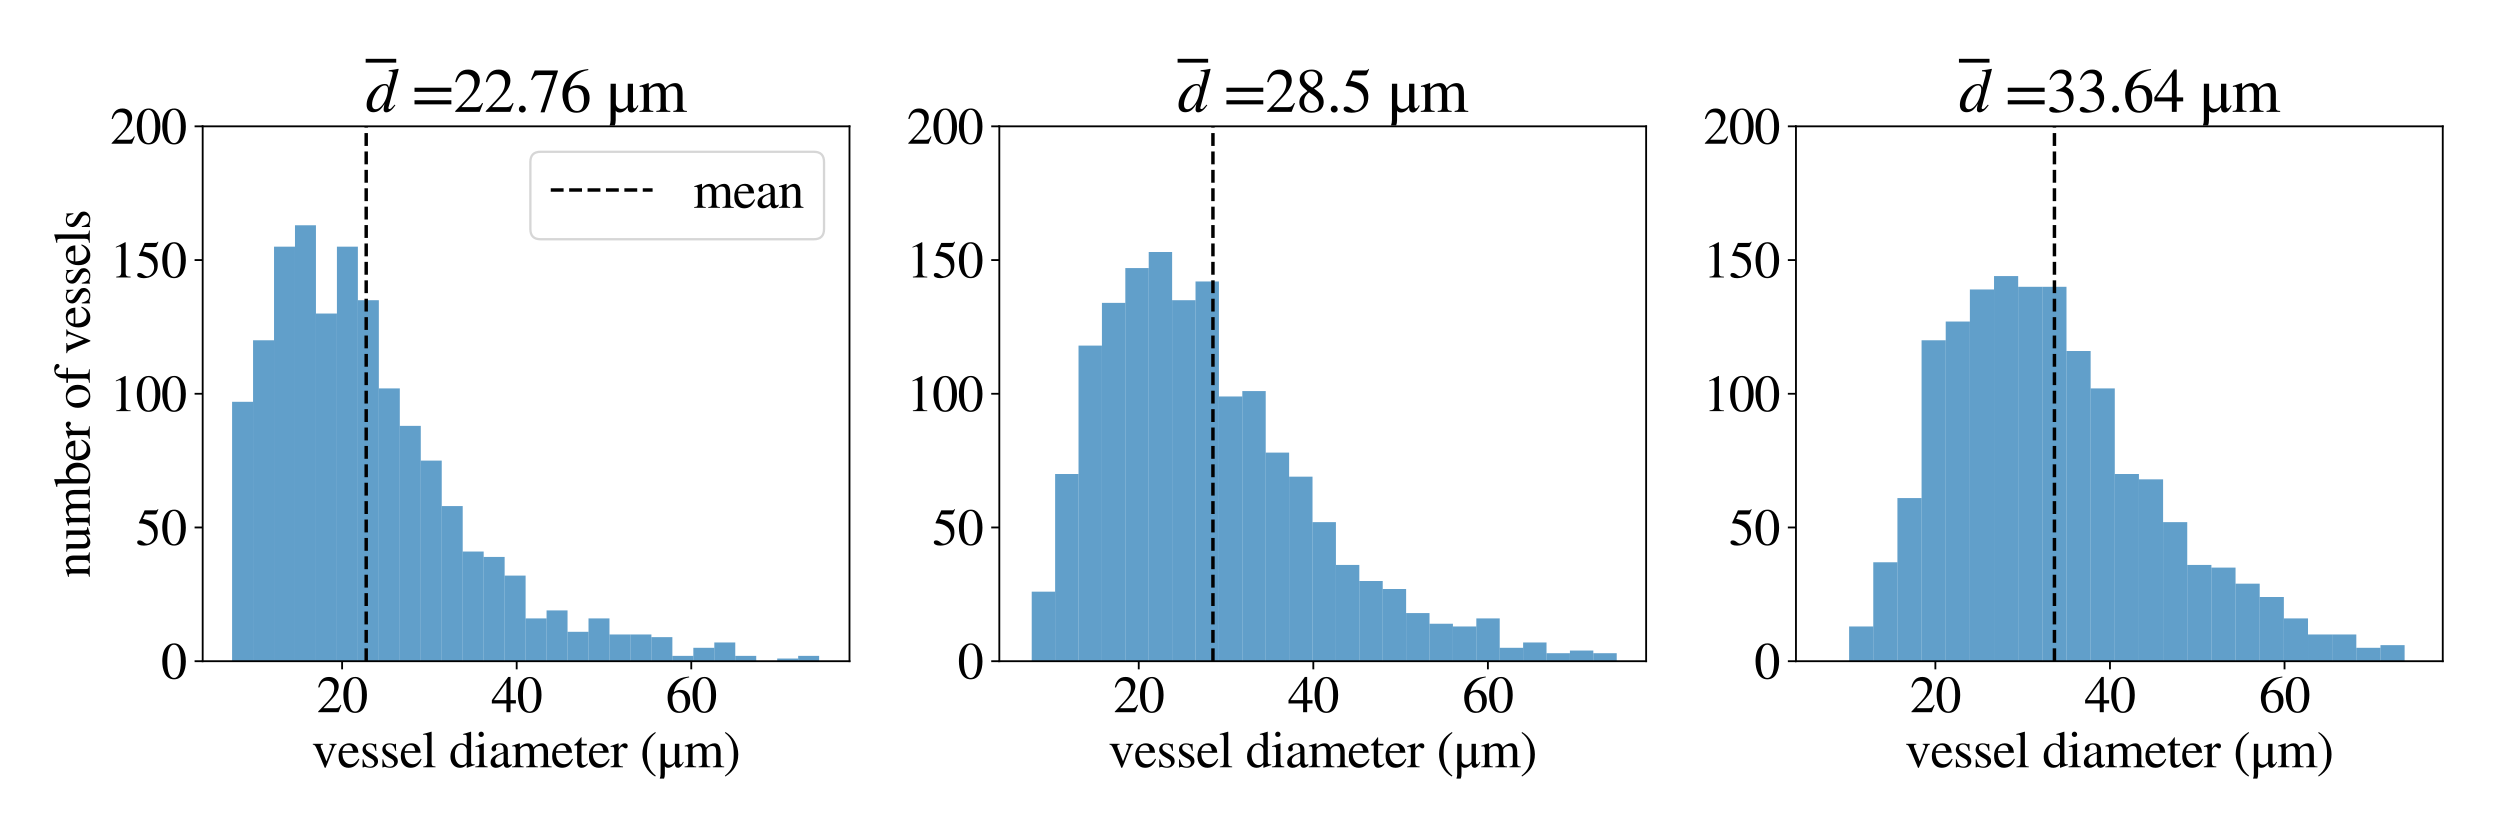 <?xml version="1.0" encoding="utf-8" standalone="no"?>
<!DOCTYPE svg PUBLIC "-//W3C//DTD SVG 1.1//EN"
  "http://www.w3.org/Graphics/SVG/1.1/DTD/svg11.dtd">
<svg xmlns:xlink="http://www.w3.org/1999/xlink" width="1080pt" height="360pt" viewBox="0 0 1080 360" xmlns="http://www.w3.org/2000/svg" version="1.1">
 <defs>
  <style type="text/css">*{stroke-linejoin: round; stroke-linecap: butt}</style>
 </defs>
 <g id="figure_1">
  <g id="patch_1">
   <path d="M 0 360 
L 1080 360 
L 1080 0 
L 0 0 
z
" style="fill: #ffffff"/>
  </g>
  <g id="axes_1">
   <g id="patch_2">
    <path d="M 87.56 285.64 
L 366.98 285.64 
L 366.98 54.576 
L 87.56 54.576 
z
" style="fill: #ffffff"/>
   </g>
   <g id="patch_3">
    <path d="M 100.261 285.64 
L 109.318 285.64 
L 109.318 173.574 
L 100.261 173.574 
z
" clip-path="url(#p6025d379d5)" style="fill: #1f77b4; opacity: 0.7"/>
   </g>
   <g id="patch_4">
    <path d="M 109.318 285.64 
L 118.376 285.64 
L 118.376 147.002 
L 109.318 147.002 
z
" clip-path="url(#p6025d379d5)" style="fill: #1f77b4; opacity: 0.7"/>
   </g>
   <g id="patch_5">
    <path d="M 118.376 285.64 
L 127.433 285.64 
L 127.433 106.565 
L 118.376 106.565 
z
" clip-path="url(#p6025d379d5)" style="fill: #1f77b4; opacity: 0.7"/>
   </g>
   <g id="patch_6">
    <path d="M 127.433 285.64 
L 136.49 285.64 
L 136.49 97.323 
L 127.433 97.323 
z
" clip-path="url(#p6025d379d5)" style="fill: #1f77b4; opacity: 0.7"/>
   </g>
   <g id="patch_7">
    <path d="M 136.49 285.64 
L 145.547 285.64 
L 145.547 135.448 
L 136.49 135.448 
z
" clip-path="url(#p6025d379d5)" style="fill: #1f77b4; opacity: 0.7"/>
   </g>
   <g id="patch_8">
    <path d="M 145.547 285.64 
L 154.605 285.64 
L 154.605 106.565 
L 145.547 106.565 
z
" clip-path="url(#p6025d379d5)" style="fill: #1f77b4; opacity: 0.7"/>
   </g>
   <g id="patch_9">
    <path d="M 154.605 285.64 
L 163.662 285.64 
L 163.662 129.672 
L 154.605 129.672 
z
" clip-path="url(#p6025d379d5)" style="fill: #1f77b4; opacity: 0.7"/>
   </g>
   <g id="patch_10">
    <path d="M 163.662 285.64 
L 172.719 285.64 
L 172.719 167.797 
L 163.662 167.797 
z
" clip-path="url(#p6025d379d5)" style="fill: #1f77b4; opacity: 0.7"/>
   </g>
   <g id="patch_11">
    <path d="M 172.719 285.64 
L 181.777 285.64 
L 181.777 183.972 
L 172.719 183.972 
z
" clip-path="url(#p6025d379d5)" style="fill: #1f77b4; opacity: 0.7"/>
   </g>
   <g id="patch_12">
    <path d="M 181.777 285.64 
L 190.834 285.64 
L 190.834 198.991 
L 181.777 198.991 
z
" clip-path="url(#p6025d379d5)" style="fill: #1f77b4; opacity: 0.7"/>
   </g>
   <g id="patch_13">
    <path d="M 190.834 285.64 
L 199.891 285.64 
L 199.891 218.631 
L 190.834 218.631 
z
" clip-path="url(#p6025d379d5)" style="fill: #1f77b4; opacity: 0.7"/>
   </g>
   <g id="patch_14">
    <path d="M 199.891 285.64 
L 208.948 285.64 
L 208.948 238.272 
L 199.891 238.272 
z
" clip-path="url(#p6025d379d5)" style="fill: #1f77b4; opacity: 0.7"/>
   </g>
   <g id="patch_15">
    <path d="M 208.948 285.64 
L 218.006 285.64 
L 218.006 240.583 
L 208.948 240.583 
z
" clip-path="url(#p6025d379d5)" style="fill: #1f77b4; opacity: 0.7"/>
   </g>
   <g id="patch_16">
    <path d="M 218.006 285.64 
L 227.063 285.64 
L 227.063 248.67 
L 218.006 248.67 
z
" clip-path="url(#p6025d379d5)" style="fill: #1f77b4; opacity: 0.7"/>
   </g>
   <g id="patch_17">
    <path d="M 227.063 285.64 
L 236.12 285.64 
L 236.12 267.155 
L 227.063 267.155 
z
" clip-path="url(#p6025d379d5)" style="fill: #1f77b4; opacity: 0.7"/>
   </g>
   <g id="patch_18">
    <path d="M 236.12 285.64 
L 245.178 285.64 
L 245.178 263.689 
L 236.12 263.689 
z
" clip-path="url(#p6025d379d5)" style="fill: #1f77b4; opacity: 0.7"/>
   </g>
   <g id="patch_19">
    <path d="M 245.178 285.64 
L 254.235 285.64 
L 254.235 272.931 
L 245.178 272.931 
z
" clip-path="url(#p6025d379d5)" style="fill: #1f77b4; opacity: 0.7"/>
   </g>
   <g id="patch_20">
    <path d="M 254.235 285.64 
L 263.292 285.64 
L 263.292 267.155 
L 254.235 267.155 
z
" clip-path="url(#p6025d379d5)" style="fill: #1f77b4; opacity: 0.7"/>
   </g>
   <g id="patch_21">
    <path d="M 263.292 285.64 
L 272.35 285.64 
L 272.35 274.087 
L 263.292 274.087 
z
" clip-path="url(#p6025d379d5)" style="fill: #1f77b4; opacity: 0.7"/>
   </g>
   <g id="patch_22">
    <path d="M 272.35 285.64 
L 281.407 285.64 
L 281.407 274.087 
L 272.35 274.087 
z
" clip-path="url(#p6025d379d5)" style="fill: #1f77b4; opacity: 0.7"/>
   </g>
   <g id="patch_23">
    <path d="M 281.407 285.64 
L 290.464 285.64 
L 290.464 275.242 
L 281.407 275.242 
z
" clip-path="url(#p6025d379d5)" style="fill: #1f77b4; opacity: 0.7"/>
   </g>
   <g id="patch_24">
    <path d="M 290.464 285.64 
L 299.521 285.64 
L 299.521 283.329 
L 290.464 283.329 
z
" clip-path="url(#p6025d379d5)" style="fill: #1f77b4; opacity: 0.7"/>
   </g>
   <g id="patch_25">
    <path d="M 299.521 285.64 
L 308.579 285.64 
L 308.579 279.863 
L 299.521 279.863 
z
" clip-path="url(#p6025d379d5)" style="fill: #1f77b4; opacity: 0.7"/>
   </g>
   <g id="patch_26">
    <path d="M 308.579 285.64 
L 317.636 285.64 
L 317.636 277.553 
L 308.579 277.553 
z
" clip-path="url(#p6025d379d5)" style="fill: #1f77b4; opacity: 0.7"/>
   </g>
   <g id="patch_27">
    <path d="M 317.636 285.64 
L 326.693 285.64 
L 326.693 283.329 
L 317.636 283.329 
z
" clip-path="url(#p6025d379d5)" style="fill: #1f77b4; opacity: 0.7"/>
   </g>
   <g id="patch_28">
    <path d="M 326.693 285.64 
L 335.751 285.64 
L 335.751 285.64 
L 326.693 285.64 
z
" clip-path="url(#p6025d379d5)" style="fill: #1f77b4; opacity: 0.7"/>
   </g>
   <g id="patch_29">
    <path d="M 335.751 285.64 
L 344.808 285.64 
L 344.808 284.485 
L 335.751 284.485 
z
" clip-path="url(#p6025d379d5)" style="fill: #1f77b4; opacity: 0.7"/>
   </g>
   <g id="patch_30">
    <path d="M 344.808 285.64 
L 353.865 285.64 
L 353.865 283.329 
L 344.808 283.329 
z
" clip-path="url(#p6025d379d5)" style="fill: #1f77b4; opacity: 0.7"/>
   </g>
   <g id="matplotlib.axis_1">
    <g id="xtick_1">
     <g id="line2d_1">
      <defs>
       <path id="mf8b769cdd4" d="M 0 0 
L 0 3.5 
" style="stroke: #000000; stroke-width: 0.8"/>
      </defs>
      <g>
       <use xlink:href="#mf8b769cdd4" x="147.789" y="285.64" style="stroke: #000000; stroke-width: 0.8"/>
      </g>
     </g>
     <g id="text_1">
      <!-- 20 -->
      <g transform="translate(136.789 307.665)scale(0.22 -0.22)">
       <defs>
        <path id="STIXGeneral-Regular-32" d="M 3034 877 
L 2688 0 
L 186 0 
L 186 77 
L 1325 1286 
Q 1773 1754 1965 2144 
Q 2157 2534 2157 2950 
Q 2157 3379 1920 3616 
Q 1683 3853 1267 3853 
Q 922 3853 720 3673 
Q 518 3494 326 3021 
L 192 3053 
Q 301 3648 630 3987 
Q 960 4326 1523 4326 
Q 2054 4326 2380 4006 
Q 2707 3686 2707 3200 
Q 2707 2477 1888 1613 
L 832 486 
L 2330 486 
Q 2541 486 2665 569 
Q 2790 653 2944 915 
L 3034 877 
z
" transform="scale(0.016)"/>
        <path id="STIXGeneral-Regular-30" d="M 3046 2112 
Q 3046 1683 2963 1302 
Q 2880 922 2717 602 
Q 2554 282 2266 96 
Q 1978 -90 1600 -90 
Q 1210 -90 915 108 
Q 621 307 461 640 
Q 301 973 227 1350 
Q 154 1728 154 2150 
Q 154 2746 301 3222 
Q 448 3699 790 4012 
Q 1133 4326 1626 4326 
Q 2253 4326 2649 3712 
Q 3046 3098 3046 2112 
z
M 2432 2080 
Q 2432 3091 2217 3625 
Q 2003 4160 1587 4160 
Q 1190 4160 979 3622 
Q 768 3085 768 2106 
Q 768 1120 979 598 
Q 1190 77 1600 77 
Q 2003 77 2217 598 
Q 2432 1120 2432 2080 
z
" transform="scale(0.016)"/>
       </defs>
       <use xlink:href="#STIXGeneral-Regular-32"/>
       <use xlink:href="#STIXGeneral-Regular-30" x="50"/>
      </g>
     </g>
    </g>
    <g id="xtick_2">
     <g id="line2d_2">
      <g>
       <use xlink:href="#mf8b769cdd4" x="223.208" y="285.64" style="stroke: #000000; stroke-width: 0.8"/>
      </g>
     </g>
     <g id="text_2">
      <!-- 40 -->
      <g transform="translate(212.208 307.665)scale(0.22 -0.22)">
       <defs>
        <path id="STIXGeneral-Regular-34" d="M 3027 1069 
L 2368 1069 
L 2368 0 
L 1869 0 
L 1869 1069 
L 77 1069 
L 77 1478 
L 2086 4326 
L 2368 4326 
L 2368 1478 
L 3027 1478 
L 3027 1069 
z
M 1869 1478 
L 1869 3674 
L 333 1478 
L 1869 1478 
z
" transform="scale(0.016)"/>
       </defs>
       <use xlink:href="#STIXGeneral-Regular-34"/>
       <use xlink:href="#STIXGeneral-Regular-30" x="50"/>
      </g>
     </g>
    </g>
    <g id="xtick_3">
     <g id="line2d_3">
      <g>
       <use xlink:href="#mf8b769cdd4" x="298.628" y="285.64" style="stroke: #000000; stroke-width: 0.8"/>
      </g>
     </g>
     <g id="text_3">
      <!-- 60 -->
      <g transform="translate(287.628 307.665)scale(0.22 -0.22)">
       <defs>
        <path id="STIXGeneral-Regular-36" d="M 2854 4378 
L 2867 4275 
Q 2112 4154 1606 3664 
Q 1101 3174 973 2451 
Q 1344 2739 1786 2739 
Q 2349 2739 2672 2380 
Q 2995 2022 2995 1402 
Q 2995 774 2669 378 
Q 2291 -90 1651 -90 
Q 870 -90 518 557 
Q 218 1107 218 1786 
Q 218 2835 915 3552 
Q 1312 3962 1731 4131 
Q 2150 4301 2854 4378 
z
M 2419 1203 
Q 2419 2445 1555 2445 
Q 1235 2445 1024 2275 
Q 813 2106 813 1702 
Q 813 954 1046 522 
Q 1280 90 1722 90 
Q 2061 90 2240 394 
Q 2419 698 2419 1203 
z
" transform="scale(0.016)"/>
       </defs>
       <use xlink:href="#STIXGeneral-Regular-36"/>
       <use xlink:href="#STIXGeneral-Regular-30" x="50"/>
      </g>
     </g>
    </g>
    <g id="text_4">
     <!-- vessel diameter (μm) -->
     <g transform="translate(134.703 331.465)scale(0.22 -0.22)">
      <defs>
       <path id="STIXGeneral-Regular-76" d="M 3053 2880 
L 3053 2784 
Q 2906 2771 2835 2688 
Q 2765 2605 2637 2285 
L 1818 230 
Q 1690 -90 1638 -90 
Q 1587 -90 1523 77 
Q 1510 96 1497 141 
Q 1485 186 1472 211 
L 704 2048 
Q 499 2534 403 2652 
Q 307 2771 122 2784 
L 122 2880 
L 1376 2880 
L 1376 2784 
Q 1210 2771 1146 2732 
Q 1082 2694 1082 2611 
Q 1082 2509 1139 2368 
L 1792 730 
L 2426 2387 
Q 2464 2483 2464 2579 
Q 2464 2758 2163 2784 
L 2163 2880 
L 3053 2880 
z
" transform="scale(0.016)"/>
       <path id="STIXGeneral-Regular-65" d="M 2611 1050 
L 2714 1005 
Q 2330 -64 1376 -64 
Q 813 -64 486 329 
Q 160 723 160 1389 
Q 160 2074 525 2509 
Q 890 2944 1485 2944 
Q 2061 2944 2374 2502 
Q 2560 2246 2592 1773 
L 621 1773 
Q 646 1370 700 1158 
Q 755 947 915 730 
Q 1184 378 1626 378 
Q 1939 378 2153 531 
Q 2368 685 2611 1050 
z
M 634 1978 
L 1939 1978 
Q 1882 2381 1750 2547 
Q 1619 2714 1312 2714 
Q 1043 2714 864 2525 
Q 685 2336 634 1978 
z
" transform="scale(0.016)"/>
       <path id="STIXGeneral-Regular-73" d="M 998 1926 
L 1664 1523 
Q 1984 1331 2105 1164 
Q 2227 998 2227 736 
Q 2227 416 1961 176 
Q 1696 -64 1331 -64 
Q 1030 -64 864 -6 
Q 691 51 570 51 
Q 461 51 416 -26 
L 333 -26 
L 333 979 
L 435 979 
Q 538 512 730 294 
Q 922 77 1248 77 
Q 1485 77 1632 211 
Q 1779 346 1779 550 
Q 1779 845 1440 1030 
L 1094 1222 
Q 326 1651 326 2150 
Q 326 2522 566 2730 
Q 806 2938 1210 2938 
Q 1491 2938 1638 2867 
Q 1754 2816 1818 2816 
Q 1862 2816 1920 2880 
L 1990 2880 
L 2022 2010 
L 1926 2010 
Q 1818 2445 1654 2621 
Q 1491 2797 1203 2797 
Q 986 2797 854 2688 
Q 723 2579 723 2362 
Q 723 2253 796 2128 
Q 870 2003 998 1926 
z
" transform="scale(0.016)"/>
       <path id="STIXGeneral-Regular-6c" d="M 1645 0 
L 134 0 
L 134 96 
Q 435 122 531 221 
Q 627 320 627 589 
L 627 3590 
Q 627 3821 569 3910 
Q 512 4000 358 4000 
Q 224 4000 122 3987 
L 122 4090 
Q 730 4237 1133 4371 
L 1165 4346 
L 1165 557 
Q 1165 288 1254 201 
Q 1344 115 1645 96 
L 1645 0 
z
" transform="scale(0.016)"/>
       <path id="STIXGeneral-Regular-20" transform="scale(0.016)"/>
       <path id="STIXGeneral-Regular-64" d="M 3142 269 
L 2202 -64 
L 2176 -45 
L 2176 365 
Q 1869 -64 1357 -64 
Q 826 -64 499 317 
Q 173 698 173 1312 
Q 173 1990 563 2467 
Q 954 2944 1504 2944 
Q 1850 2944 2176 2669 
L 2176 3667 
Q 2176 3866 2118 3930 
Q 2061 3994 1882 3994 
Q 1792 3994 1741 3987 
L 1741 4090 
Q 2323 4243 2682 4371 
L 2714 4358 
L 2714 730 
Q 2714 506 2768 435 
Q 2822 365 2995 365 
Q 3034 365 3142 371 
L 3142 269 
z
M 2176 653 
L 2176 2125 
Q 2176 2381 1981 2573 
Q 1786 2765 1523 2765 
Q 1158 2765 940 2438 
Q 723 2112 723 1568 
Q 723 979 963 624 
Q 1203 269 1606 269 
Q 1907 269 2080 474 
Q 2176 582 2176 653 
z
" transform="scale(0.016)"/>
       <path id="STIXGeneral-Regular-69" d="M 1152 4045 
Q 1152 3904 1056 3811 
Q 960 3718 819 3718 
Q 685 3718 592 3811 
Q 499 3904 499 4045 
Q 499 4179 595 4275 
Q 691 4371 826 4371 
Q 966 4371 1059 4275 
Q 1152 4179 1152 4045 
z
M 1619 0 
L 102 0 
L 102 96 
Q 435 115 521 211 
Q 608 307 608 666 
L 608 2118 
Q 608 2342 563 2432 
Q 518 2522 397 2522 
Q 243 2522 128 2490 
L 128 2592 
L 1120 2944 
L 1146 2918 
L 1146 672 
Q 1146 314 1226 218 
Q 1306 122 1619 96 
L 1619 0 
z
" transform="scale(0.016)"/>
       <path id="STIXGeneral-Regular-61" d="M 2829 422 
L 2829 243 
Q 2586 -64 2253 -64 
Q 1888 -64 1843 403 
L 1837 403 
Q 1427 -64 909 -64 
Q 608 -64 422 112 
Q 237 288 237 602 
Q 237 1050 685 1350 
Q 992 1555 1837 1869 
L 1837 2214 
Q 1837 2502 1699 2646 
Q 1562 2790 1338 2790 
Q 1146 2790 1018 2697 
Q 890 2605 890 2477 
Q 890 2419 909 2348 
Q 928 2278 928 2208 
Q 928 2112 841 2029 
Q 755 1946 634 1946 
Q 525 1946 441 2029 
Q 358 2112 358 2240 
Q 358 2547 685 2752 
Q 986 2944 1421 2944 
Q 1939 2944 2176 2656 
Q 2291 2522 2323 2384 
Q 2355 2246 2355 1946 
L 2355 723 
Q 2355 301 2554 301 
Q 2682 301 2829 422 
z
M 1837 813 
L 1837 1715 
Q 1248 1510 1018 1293 
Q 800 1094 800 800 
Q 800 557 921 432 
Q 1043 307 1242 307 
Q 1453 307 1613 410 
Q 1747 506 1792 589 
Q 1837 672 1837 813 
z
" transform="scale(0.016)"/>
       <path id="STIXGeneral-Regular-6d" d="M 4960 0 
L 3565 0 
L 3565 96 
Q 3834 122 3907 208 
Q 3981 294 3981 576 
L 3981 1894 
Q 3981 2278 3869 2444 
Q 3757 2611 3488 2611 
Q 3264 2611 3107 2521 
Q 2950 2432 2803 2221 
L 2803 608 
Q 2803 301 2896 201 
Q 2989 102 3264 96 
L 3264 0 
L 1830 0 
L 1830 96 
Q 2112 115 2189 188 
Q 2266 262 2266 550 
L 2266 1901 
Q 2266 2611 1850 2611 
Q 1670 2611 1468 2531 
Q 1267 2451 1171 2336 
Q 1088 2240 1088 2227 
L 1088 448 
Q 1088 243 1177 176 
Q 1267 109 1523 96 
L 1523 0 
L 102 0 
L 102 96 
Q 371 102 460 195 
Q 550 288 550 563 
L 550 2150 
Q 550 2387 499 2480 
Q 448 2573 326 2573 
Q 230 2573 122 2547 
L 122 2656 
Q 557 2778 1011 2944 
L 1062 2925 
L 1062 2451 
L 1075 2451 
Q 1363 2752 1584 2848 
Q 1805 2944 2054 2944 
Q 2560 2944 2733 2406 
Q 3232 2944 3776 2944 
Q 4518 2944 4518 1792 
L 4518 493 
Q 4518 282 4582 202 
Q 4646 122 4794 109 
L 4960 96 
L 4960 0 
z
" transform="scale(0.016)"/>
       <path id="STIXGeneral-Regular-74" d="M 1702 493 
L 1786 422 
Q 1478 -64 1011 -64 
Q 448 -64 448 749 
L 448 2675 
L 109 2675 
Q 83 2694 83 2720 
Q 83 2771 192 2842 
Q 435 2982 813 3526 
Q 826 3546 874 3606 
Q 922 3667 941 3706 
Q 986 3706 986 3622 
L 986 2880 
L 1632 2880 
L 1632 2675 
L 986 2675 
L 986 845 
Q 986 538 1062 403 
Q 1139 269 1318 269 
Q 1510 269 1702 493 
z
" transform="scale(0.016)"/>
       <path id="STIXGeneral-Regular-72" d="M 1024 2931 
L 1024 2342 
Q 1267 2688 1430 2816 
Q 1594 2944 1792 2944 
Q 1958 2944 2051 2854 
Q 2144 2765 2144 2605 
Q 2144 2470 2077 2393 
Q 2010 2317 1894 2317 
Q 1773 2317 1638 2445 
Q 1536 2541 1472 2541 
Q 1338 2541 1181 2355 
Q 1024 2170 1024 2016 
L 1024 576 
Q 1024 301 1133 205 
Q 1242 109 1568 96 
L 1568 0 
L 32 0 
L 32 96 
Q 339 154 412 224 
Q 486 294 486 538 
L 486 2138 
Q 486 2349 438 2435 
Q 390 2522 269 2522 
Q 166 2522 45 2496 
L 45 2598 
Q 448 2726 992 2944 
L 1024 2931 
z
" transform="scale(0.016)"/>
       <path id="STIXGeneral-Regular-28" d="M 1946 -1030 
L 1869 -1133 
Q 1126 -710 716 32 
Q 307 774 307 1613 
Q 307 3386 1888 4326 
L 1946 4224 
Q 1293 3667 1075 3126 
Q 858 2586 858 1632 
Q 858 685 1082 96 
Q 1306 -493 1946 -1030 
z
" transform="scale(0.016)"/>
       <path id="STIXGeneral-Regular-3bc" d="M 3206 678 
L 3302 634 
Q 2963 -64 2598 -64 
Q 2208 -64 2208 454 
L 2195 454 
Q 1837 -64 1395 -64 
Q 1082 -64 992 115 
L 979 115 
L 979 -838 
Q 979 -1171 877 -1389 
L 352 -1389 
Q 454 -1152 454 -845 
L 454 2880 
L 992 2880 
L 992 883 
Q 992 621 1161 464 
Q 1331 307 1542 307 
Q 1843 307 2061 506 
Q 2150 582 2179 649 
Q 2208 717 2208 870 
L 2208 2880 
L 2746 2880 
L 2746 723 
Q 2746 358 2874 358 
Q 2970 358 3037 422 
Q 3104 486 3206 678 
z
" transform="scale(0.016)"/>
       <path id="STIXGeneral-Regular-29" d="M 186 4224 
L 262 4326 
Q 992 3891 1408 3148 
Q 1824 2406 1824 1581 
Q 1824 -166 243 -1133 
L 186 -1030 
Q 845 -486 1059 54 
Q 1274 595 1274 1562 
Q 1274 2534 1059 3120 
Q 845 3706 186 4224 
z
" transform="scale(0.016)"/>
      </defs>
      <use xlink:href="#STIXGeneral-Regular-76"/>
      <use xlink:href="#STIXGeneral-Regular-65" x="50"/>
      <use xlink:href="#STIXGeneral-Regular-73" x="94.4"/>
      <use xlink:href="#STIXGeneral-Regular-73" x="133.3"/>
      <use xlink:href="#STIXGeneral-Regular-65" x="172.2"/>
      <use xlink:href="#STIXGeneral-Regular-6c" x="216.6"/>
      <use xlink:href="#STIXGeneral-Regular-20" x="244.4"/>
      <use xlink:href="#STIXGeneral-Regular-64" x="269.4"/>
      <use xlink:href="#STIXGeneral-Regular-69" x="319.4"/>
      <use xlink:href="#STIXGeneral-Regular-61" x="347.2"/>
      <use xlink:href="#STIXGeneral-Regular-6d" x="391.6"/>
      <use xlink:href="#STIXGeneral-Regular-65" x="469.4"/>
      <use xlink:href="#STIXGeneral-Regular-74" x="513.8"/>
      <use xlink:href="#STIXGeneral-Regular-65" x="541.6"/>
      <use xlink:href="#STIXGeneral-Regular-72" x="586"/>
      <use xlink:href="#STIXGeneral-Regular-20" x="619.3"/>
      <use xlink:href="#STIXGeneral-Regular-28" x="644.3"/>
      <use xlink:href="#STIXGeneral-Regular-3bc" x="677.6"/>
      <use xlink:href="#STIXGeneral-Regular-6d" x="730.4"/>
      <use xlink:href="#STIXGeneral-Regular-29" x="808.2"/>
     </g>
    </g>
   </g>
   <g id="matplotlib.axis_2">
    <g id="ytick_1">
     <g id="line2d_4">
      <defs>
       <path id="m7403a84dab" d="M 0 0 
L -3.5 0 
" style="stroke: #000000; stroke-width: 0.8"/>
      </defs>
      <g>
       <use xlink:href="#m7403a84dab" x="87.56" y="285.64" style="stroke: #000000; stroke-width: 0.8"/>
      </g>
     </g>
     <g id="text_5">
      <!-- 0 -->
      <g transform="translate(69.56 293.153)scale(0.22 -0.22)">
       <use xlink:href="#STIXGeneral-Regular-30"/>
      </g>
     </g>
    </g>
    <g id="ytick_2">
     <g id="line2d_5">
      <g>
       <use xlink:href="#m7403a84dab" x="87.56" y="227.874" style="stroke: #000000; stroke-width: 0.8"/>
      </g>
     </g>
     <g id="text_6">
      <!-- 50 -->
      <g transform="translate(58.56 235.387)scale(0.22 -0.22)">
       <defs>
        <path id="STIXGeneral-Regular-35" d="M 2803 4358 
L 2573 3814 
Q 2534 3731 2400 3731 
L 1158 3731 
L 902 3187 
Q 1606 3053 1920 2896 
Q 2234 2739 2502 2368 
Q 2726 2061 2726 1555 
Q 2726 1094 2576 780 
Q 2426 467 2099 224 
Q 1664 -90 1011 -90 
Q 646 -90 422 19 
Q 198 128 198 307 
Q 198 550 486 550 
Q 717 550 960 352 
Q 1210 147 1414 147 
Q 1747 147 2012 480 
Q 2278 813 2278 1229 
Q 2278 1843 1850 2189 
Q 1293 2637 486 2637 
Q 410 2637 410 2688 
L 416 2720 
L 1114 4237 
L 2438 4237 
Q 2547 4237 2608 4269 
Q 2669 4301 2746 4403 
L 2803 4358 
z
" transform="scale(0.016)"/>
       </defs>
       <use xlink:href="#STIXGeneral-Regular-35"/>
       <use xlink:href="#STIXGeneral-Regular-30" x="50"/>
      </g>
     </g>
    </g>
    <g id="ytick_3">
     <g id="line2d_6">
      <g>
       <use xlink:href="#m7403a84dab" x="87.56" y="170.108" style="stroke: #000000; stroke-width: 0.8"/>
      </g>
     </g>
     <g id="text_7">
      <!-- 100 -->
      <g transform="translate(47.56 177.621)scale(0.22 -0.22)">
       <defs>
        <path id="STIXGeneral-Regular-31" d="M 2522 0 
L 755 0 
L 755 96 
Q 1107 115 1235 227 
Q 1363 339 1363 608 
L 1363 3482 
Q 1363 3795 1171 3795 
Q 1082 3795 883 3718 
L 710 3654 
L 710 3744 
L 1856 4326 
L 1914 4307 
L 1914 486 
Q 1914 275 2042 185 
Q 2170 96 2522 96 
L 2522 0 
z
" transform="scale(0.016)"/>
       </defs>
       <use xlink:href="#STIXGeneral-Regular-31"/>
       <use xlink:href="#STIXGeneral-Regular-30" x="50"/>
       <use xlink:href="#STIXGeneral-Regular-30" x="100"/>
      </g>
     </g>
    </g>
    <g id="ytick_4">
     <g id="line2d_7">
      <g>
       <use xlink:href="#m7403a84dab" x="87.56" y="112.342" style="stroke: #000000; stroke-width: 0.8"/>
      </g>
     </g>
     <g id="text_8">
      <!-- 150 -->
      <g transform="translate(47.56 119.855)scale(0.22 -0.22)">
       <use xlink:href="#STIXGeneral-Regular-31"/>
       <use xlink:href="#STIXGeneral-Regular-35" x="50"/>
       <use xlink:href="#STIXGeneral-Regular-30" x="100"/>
      </g>
     </g>
    </g>
    <g id="ytick_5">
     <g id="line2d_8">
      <g>
       <use xlink:href="#m7403a84dab" x="87.56" y="54.576" style="stroke: #000000; stroke-width: 0.8"/>
      </g>
     </g>
     <g id="text_9">
      <!-- 200 -->
      <g transform="translate(47.56 62.089)scale(0.22 -0.22)">
       <use xlink:href="#STIXGeneral-Regular-32"/>
       <use xlink:href="#STIXGeneral-Regular-30" x="50"/>
       <use xlink:href="#STIXGeneral-Regular-30" x="100"/>
      </g>
     </g>
    </g>
    <g id="text_10">
     <!-- number of vessels -->
     <g transform="translate(38.785 249.542)rotate(-90)scale(0.22 -0.22)">
      <defs>
       <path id="STIXGeneral-Regular-6e" d="M 3104 0 
L 1773 0 
L 1779 96 
Q 2016 115 2096 233 
Q 2176 352 2176 672 
L 2176 1946 
Q 2176 2592 1709 2592 
Q 1549 2592 1408 2515 
Q 1267 2438 1050 2227 
L 1050 461 
Q 1050 269 1136 192 
Q 1222 115 1466 96 
L 1466 0 
L 115 0 
L 115 96 
Q 358 115 435 214 
Q 512 314 512 602 
L 512 2157 
Q 512 2394 467 2483 
Q 422 2573 288 2573 
Q 160 2573 102 2547 
L 102 2656 
Q 550 2784 979 2944 
L 1030 2925 
L 1030 2426 
L 1037 2426 
Q 1491 2944 1958 2944 
Q 2323 2944 2518 2688 
Q 2714 2432 2714 1958 
L 2714 544 
Q 2714 288 2790 205 
Q 2867 122 3104 96 
L 3104 0 
z
" transform="scale(0.016)"/>
       <path id="STIXGeneral-Regular-75" d="M 3072 320 
L 3072 230 
Q 2573 96 2195 -58 
L 2163 -38 
L 2163 486 
L 2150 486 
Q 1747 -64 1235 -64 
Q 870 -64 662 160 
Q 454 384 454 755 
L 454 2362 
Q 454 2598 371 2688 
Q 288 2778 58 2790 
L 58 2880 
L 992 2880 
L 992 813 
Q 992 595 1123 451 
Q 1254 307 1446 307 
Q 1760 307 1984 506 
Q 2067 582 2099 649 
Q 2131 717 2131 877 
L 2131 2355 
Q 2131 2605 2041 2678 
Q 1952 2752 1658 2771 
L 1658 2880 
L 2669 2880 
L 2669 685 
Q 2669 461 2742 390 
Q 2816 320 3034 320 
L 3072 320 
z
" transform="scale(0.016)"/>
       <path id="STIXGeneral-Regular-62" d="M 979 4358 
L 979 2406 
Q 1082 2650 1315 2797 
Q 1549 2944 1843 2944 
Q 2349 2944 2672 2541 
Q 2995 2138 2995 1536 
Q 2995 832 2566 384 
Q 2138 -64 1498 -64 
Q 1107 -64 774 67 
Q 442 198 442 358 
L 442 3622 
Q 442 3859 384 3926 
Q 326 3994 128 3994 
Q 83 3994 19 3981 
L 19 4090 
L 211 4147 
Q 864 4346 947 4371 
L 979 4358 
z
M 979 2035 
L 979 474 
Q 979 326 1161 233 
Q 1344 141 1600 141 
Q 1978 141 2195 416 
Q 2432 710 2432 1261 
Q 2432 1888 2182 2240 
Q 1971 2541 1613 2541 
Q 1357 2541 1168 2390 
Q 979 2240 979 2035 
z
" transform="scale(0.016)"/>
       <path id="STIXGeneral-Regular-6f" d="M 3008 1478 
Q 3008 806 2608 371 
Q 2208 -64 1568 -64 
Q 979 -64 582 368 
Q 186 800 186 1459 
Q 186 2125 582 2534 
Q 979 2944 1626 2944 
Q 2221 2944 2614 2537 
Q 3008 2131 3008 1478 
z
M 2432 1306 
Q 2432 2035 2112 2445 
Q 1856 2765 1504 2765 
Q 1171 2765 966 2493 
Q 762 2221 762 1747 
Q 762 928 1101 435 
Q 1318 115 1677 115 
Q 2029 115 2230 432 
Q 2432 749 2432 1306 
z
" transform="scale(0.016)"/>
       <path id="STIXGeneral-Regular-66" d="M 134 2880 
L 659 2880 
Q 666 3264 710 3478 
Q 755 3693 883 3910 
Q 1152 4371 1786 4371 
Q 2074 4371 2262 4259 
Q 2451 4147 2451 3974 
Q 2451 3866 2374 3789 
Q 2298 3712 2182 3712 
Q 2029 3712 1894 3942 
Q 1741 4192 1555 4192 
Q 1197 4192 1197 3622 
L 1197 2880 
L 1978 2880 
L 1978 2675 
L 1197 2675 
L 1197 666 
Q 1197 307 1299 208 
Q 1402 109 1792 96 
L 1792 0 
L 128 0 
L 128 96 
Q 474 115 566 214 
Q 659 314 659 666 
L 659 2675 
L 134 2675 
L 134 2880 
z
" transform="scale(0.016)"/>
      </defs>
      <use xlink:href="#STIXGeneral-Regular-6e"/>
      <use xlink:href="#STIXGeneral-Regular-75" x="50"/>
      <use xlink:href="#STIXGeneral-Regular-6d" x="100"/>
      <use xlink:href="#STIXGeneral-Regular-62" x="177.8"/>
      <use xlink:href="#STIXGeneral-Regular-65" x="227.8"/>
      <use xlink:href="#STIXGeneral-Regular-72" x="272.2"/>
      <use xlink:href="#STIXGeneral-Regular-20" x="305.5"/>
      <use xlink:href="#STIXGeneral-Regular-6f" x="330.5"/>
      <use xlink:href="#STIXGeneral-Regular-66" x="380.5"/>
      <use xlink:href="#STIXGeneral-Regular-20" x="413.8"/>
      <use xlink:href="#STIXGeneral-Regular-76" x="438.8"/>
      <use xlink:href="#STIXGeneral-Regular-65" x="488.8"/>
      <use xlink:href="#STIXGeneral-Regular-73" x="533.2"/>
      <use xlink:href="#STIXGeneral-Regular-73" x="572.1"/>
      <use xlink:href="#STIXGeneral-Regular-65" x="611"/>
      <use xlink:href="#STIXGeneral-Regular-6c" x="655.4"/>
      <use xlink:href="#STIXGeneral-Regular-73" x="683.2"/>
     </g>
    </g>
   </g>
   <g id="line2d_9">
    <path d="M 158.197 285.64 
L 158.197 54.576 
" clip-path="url(#p6025d379d5)" style="fill: none; stroke-dasharray: 5.55,2.4; stroke-dashoffset: 0; stroke: #000000; stroke-width: 1.5"/>
   </g>
   <g id="patch_31">
    <path d="M 87.56 285.64 
L 87.56 54.576 
" style="fill: none; stroke: #000000; stroke-width: 0.8; stroke-linejoin: miter; stroke-linecap: square"/>
   </g>
   <g id="patch_32">
    <path d="M 366.98 285.64 
L 366.98 54.576 
" style="fill: none; stroke: #000000; stroke-width: 0.8; stroke-linejoin: miter; stroke-linecap: square"/>
   </g>
   <g id="patch_33">
    <path d="M 87.56 285.64 
L 366.98 285.64 
" style="fill: none; stroke: #000000; stroke-width: 0.8; stroke-linejoin: miter; stroke-linecap: square"/>
   </g>
   <g id="patch_34">
    <path d="M 87.56 54.576 
L 366.98 54.576 
" style="fill: none; stroke: #000000; stroke-width: 0.8; stroke-linejoin: miter; stroke-linecap: square"/>
   </g>
   <g id="text_11">
    <!-- $\overline{d}$ =22.76 μm -->
    <g transform="translate(157.97 48.576)scale(0.264 -0.264)">
     <defs>
      <path id="STIXGeneral-Italic-64" d="M 3334 4371 
L 3373 4333 
L 3123 3360 
L 2739 1958 
Q 2323 429 2323 384 
Q 2323 256 2438 256 
Q 2522 256 2614 336 
Q 2707 416 2963 710 
L 3040 646 
Q 2547 -83 2099 -83 
Q 1978 -83 1907 -6 
Q 1837 70 1837 205 
Q 1837 397 1920 774 
Q 1645 307 1379 118 
Q 1114 -70 781 -70 
Q 461 -70 278 125 
Q 96 320 96 678 
Q 96 1440 713 2131 
Q 1331 2822 1965 2822 
Q 2163 2822 2256 2732 
Q 2349 2643 2381 2451 
L 2387 2451 
L 2675 3494 
Q 2765 3808 2765 3949 
Q 2765 4051 2694 4076 
Q 2624 4102 2355 4115 
L 2355 4224 
Q 2848 4269 3334 4371 
z
M 2278 2310 
Q 2278 2477 2185 2576 
Q 2093 2675 1978 2675 
Q 1677 2675 1395 2381 
Q 1075 2042 864 1571 
Q 653 1101 653 704 
Q 653 486 752 361 
Q 851 237 1024 237 
Q 1312 237 1606 550 
Q 1901 864 2089 1350 
Q 2278 1837 2278 2310 
z
" transform="scale(0.016)"/>
      <path id="STIXGeneral-Regular-3d" d="M 4077 2048 
L 307 2048 
L 307 2470 
L 4077 2470 
L 4077 2048 
z
M 4077 768 
L 307 768 
L 307 1190 
L 4077 1190 
L 4077 768 
z
" transform="scale(0.016)"/>
      <path id="STIXGeneral-Regular-2e" d="M 1158 275 
Q 1158 134 1052 32 
Q 947 -70 800 -70 
Q 653 -70 550 32 
Q 448 134 448 281 
Q 448 429 553 534 
Q 659 640 806 640 
Q 947 640 1052 531 
Q 1158 422 1158 275 
z
" transform="scale(0.016)"/>
      <path id="STIXGeneral-Regular-37" d="M 2874 4134 
L 1517 -51 
L 1101 -51 
L 2368 3763 
L 992 3763 
Q 717 3763 582 3667 
Q 448 3571 243 3238 
L 128 3296 
L 512 4237 
L 2874 4237 
L 2874 4134 
z
" transform="scale(0.016)"/>
     </defs>
     <use xlink:href="#STIXGeneral-Italic-64" transform="translate(0 1.453)"/>
     <use xlink:href="#STIXGeneral-Regular-20" transform="translate(50 0.953)"/>
     <use xlink:href="#STIXGeneral-Regular-3d" transform="translate(75 0.953)"/>
     <use xlink:href="#STIXGeneral-Regular-32" transform="translate(143.5 0.953)"/>
     <use xlink:href="#STIXGeneral-Regular-32" transform="translate(193.5 0.953)"/>
     <use xlink:href="#STIXGeneral-Regular-2e" transform="translate(243.5 0.953)"/>
     <use xlink:href="#STIXGeneral-Regular-37" transform="translate(268.5 0.953)"/>
     <use xlink:href="#STIXGeneral-Regular-36" transform="translate(318.5 0.953)"/>
     <use xlink:href="#STIXGeneral-Regular-20" transform="translate(368.5 0.953)"/>
     <use xlink:href="#STIXGeneral-Regular-3bc" transform="translate(393.5 0.953)"/>
     <use xlink:href="#STIXGeneral-Regular-6d" transform="translate(446.3 0.953)"/>
     <path d="M 0 81.5 
L 0 87.75 
L 50 87.75 
L 50 81.5 
L 0 81.5 
z
"/>
    </g>
   </g>
   <g id="legend_1">
    <g id="patch_35">
     <path d="M 233.526 103.351 
L 351.58 103.351 
Q 355.98 103.351 355.98 98.951 
L 355.98 69.976 
Q 355.98 65.576 351.58 65.576 
L 233.526 65.576 
Q 229.126 65.576 229.126 69.976 
L 229.126 98.951 
Q 229.126 103.351 233.526 103.351 
z
" style="fill: #ffffff; opacity: 0.8; stroke: #cccccc; stroke-linejoin: miter"/>
    </g>
    <g id="line2d_10">
     <path d="M 237.926 82.076 
L 259.926 82.076 
L 281.926 82.076 
" style="fill: none; stroke-dasharray: 5.55,2.4; stroke-dashoffset: 0; stroke: #000000; stroke-width: 1.5"/>
    </g>
    <g id="text_12">
     <!-- mean -->
     <g transform="translate(299.526 89.776)scale(0.22 -0.22)">
      <use xlink:href="#STIXGeneral-Regular-6d"/>
      <use xlink:href="#STIXGeneral-Regular-65" x="77.8"/>
      <use xlink:href="#STIXGeneral-Regular-61" x="122.2"/>
      <use xlink:href="#STIXGeneral-Regular-6e" x="166.6"/>
     </g>
    </g>
   </g>
  </g>
  <g id="axes_2">
   <g id="patch_36">
    <path d="M 431.707 285.64 
L 711.127 285.64 
L 711.127 54.576 
L 431.707 54.576 
z
" style="fill: #ffffff"/>
   </g>
   <g id="patch_37">
    <path d="M 445.703 285.64 
L 455.812 285.64 
L 455.812 255.602 
L 445.703 255.602 
z
" clip-path="url(#p788744935e)" style="fill: #1f77b4; opacity: 0.7"/>
   </g>
   <g id="patch_38">
    <path d="M 455.812 285.64 
L 465.921 285.64 
L 465.921 204.768 
L 455.812 204.768 
z
" clip-path="url(#p788744935e)" style="fill: #1f77b4; opacity: 0.7"/>
   </g>
   <g id="patch_39">
    <path d="M 465.921 285.64 
L 476.03 285.64 
L 476.03 149.312 
L 465.921 149.312 
z
" clip-path="url(#p788744935e)" style="fill: #1f77b4; opacity: 0.7"/>
   </g>
   <g id="patch_40">
    <path d="M 476.03 285.64 
L 486.138 285.64 
L 486.138 130.827 
L 476.03 130.827 
z
" clip-path="url(#p788744935e)" style="fill: #1f77b4; opacity: 0.7"/>
   </g>
   <g id="patch_41">
    <path d="M 486.138 285.64 
L 496.247 285.64 
L 496.247 115.808 
L 486.138 115.808 
z
" clip-path="url(#p788744935e)" style="fill: #1f77b4; opacity: 0.7"/>
   </g>
   <g id="patch_42">
    <path d="M 496.247 285.64 
L 506.356 285.64 
L 506.356 108.876 
L 496.247 108.876 
z
" clip-path="url(#p788744935e)" style="fill: #1f77b4; opacity: 0.7"/>
   </g>
   <g id="patch_43">
    <path d="M 506.356 285.64 
L 516.465 285.64 
L 516.465 129.672 
L 506.356 129.672 
z
" clip-path="url(#p788744935e)" style="fill: #1f77b4; opacity: 0.7"/>
   </g>
   <g id="patch_44">
    <path d="M 516.465 285.64 
L 526.574 285.64 
L 526.574 121.585 
L 516.465 121.585 
z
" clip-path="url(#p788744935e)" style="fill: #1f77b4; opacity: 0.7"/>
   </g>
   <g id="patch_45">
    <path d="M 526.574 285.64 
L 536.683 285.64 
L 536.683 171.263 
L 526.574 171.263 
z
" clip-path="url(#p788744935e)" style="fill: #1f77b4; opacity: 0.7"/>
   </g>
   <g id="patch_46">
    <path d="M 536.683 285.64 
L 546.792 285.64 
L 546.792 168.953 
L 536.683 168.953 
z
" clip-path="url(#p788744935e)" style="fill: #1f77b4; opacity: 0.7"/>
   </g>
   <g id="patch_47">
    <path d="M 546.792 285.64 
L 556.901 285.64 
L 556.901 195.525 
L 546.792 195.525 
z
" clip-path="url(#p788744935e)" style="fill: #1f77b4; opacity: 0.7"/>
   </g>
   <g id="patch_48">
    <path d="M 556.901 285.64 
L 567.01 285.64 
L 567.01 205.923 
L 556.901 205.923 
z
" clip-path="url(#p788744935e)" style="fill: #1f77b4; opacity: 0.7"/>
   </g>
   <g id="patch_49">
    <path d="M 567.01 285.64 
L 577.119 285.64 
L 577.119 225.563 
L 567.01 225.563 
z
" clip-path="url(#p788744935e)" style="fill: #1f77b4; opacity: 0.7"/>
   </g>
   <g id="patch_50">
    <path d="M 577.119 285.64 
L 587.228 285.64 
L 587.228 244.048 
L 577.119 244.048 
z
" clip-path="url(#p788744935e)" style="fill: #1f77b4; opacity: 0.7"/>
   </g>
   <g id="patch_51">
    <path d="M 587.228 285.64 
L 597.337 285.64 
L 597.337 250.98 
L 587.228 250.98 
z
" clip-path="url(#p788744935e)" style="fill: #1f77b4; opacity: 0.7"/>
   </g>
   <g id="patch_52">
    <path d="M 597.337 285.64 
L 607.445 285.64 
L 607.445 254.446 
L 597.337 254.446 
z
" clip-path="url(#p788744935e)" style="fill: #1f77b4; opacity: 0.7"/>
   </g>
   <g id="patch_53">
    <path d="M 607.445 285.64 
L 617.554 285.64 
L 617.554 264.844 
L 607.445 264.844 
z
" clip-path="url(#p788744935e)" style="fill: #1f77b4; opacity: 0.7"/>
   </g>
   <g id="patch_54">
    <path d="M 617.554 285.64 
L 627.663 285.64 
L 627.663 269.466 
L 617.554 269.466 
z
" clip-path="url(#p788744935e)" style="fill: #1f77b4; opacity: 0.7"/>
   </g>
   <g id="patch_55">
    <path d="M 627.663 285.64 
L 637.772 285.64 
L 637.772 270.621 
L 627.663 270.621 
z
" clip-path="url(#p788744935e)" style="fill: #1f77b4; opacity: 0.7"/>
   </g>
   <g id="patch_56">
    <path d="M 637.772 285.64 
L 647.881 285.64 
L 647.881 267.155 
L 637.772 267.155 
z
" clip-path="url(#p788744935e)" style="fill: #1f77b4; opacity: 0.7"/>
   </g>
   <g id="patch_57">
    <path d="M 647.881 285.64 
L 657.99 285.64 
L 657.99 279.863 
L 647.881 279.863 
z
" clip-path="url(#p788744935e)" style="fill: #1f77b4; opacity: 0.7"/>
   </g>
   <g id="patch_58">
    <path d="M 657.99 285.64 
L 668.099 285.64 
L 668.099 277.553 
L 657.99 277.553 
z
" clip-path="url(#p788744935e)" style="fill: #1f77b4; opacity: 0.7"/>
   </g>
   <g id="patch_59">
    <path d="M 668.099 285.64 
L 678.208 285.64 
L 678.208 282.174 
L 668.099 282.174 
z
" clip-path="url(#p788744935e)" style="fill: #1f77b4; opacity: 0.7"/>
   </g>
   <g id="patch_60">
    <path d="M 678.208 285.64 
L 688.317 285.64 
L 688.317 281.019 
L 678.208 281.019 
z
" clip-path="url(#p788744935e)" style="fill: #1f77b4; opacity: 0.7"/>
   </g>
   <g id="patch_61">
    <path d="M 688.317 285.64 
L 698.426 285.64 
L 698.426 282.174 
L 688.317 282.174 
z
" clip-path="url(#p788744935e)" style="fill: #1f77b4; opacity: 0.7"/>
   </g>
   <g id="matplotlib.axis_3">
    <g id="xtick_4">
     <g id="line2d_11">
      <g>
       <use xlink:href="#mf8b769cdd4" x="491.936" y="285.64" style="stroke: #000000; stroke-width: 0.8"/>
      </g>
     </g>
     <g id="text_13">
      <!-- 20 -->
      <g transform="translate(480.936 307.665)scale(0.22 -0.22)">
       <use xlink:href="#STIXGeneral-Regular-32"/>
       <use xlink:href="#STIXGeneral-Regular-30" x="50"/>
      </g>
     </g>
    </g>
    <g id="xtick_5">
     <g id="line2d_12">
      <g>
       <use xlink:href="#mf8b769cdd4" x="567.355" y="285.64" style="stroke: #000000; stroke-width: 0.8"/>
      </g>
     </g>
     <g id="text_14">
      <!-- 40 -->
      <g transform="translate(556.355 307.665)scale(0.22 -0.22)">
       <use xlink:href="#STIXGeneral-Regular-34"/>
       <use xlink:href="#STIXGeneral-Regular-30" x="50"/>
      </g>
     </g>
    </g>
    <g id="xtick_6">
     <g id="line2d_13">
      <g>
       <use xlink:href="#mf8b769cdd4" x="642.774" y="285.64" style="stroke: #000000; stroke-width: 0.8"/>
      </g>
     </g>
     <g id="text_15">
      <!-- 60 -->
      <g transform="translate(631.774 307.665)scale(0.22 -0.22)">
       <use xlink:href="#STIXGeneral-Regular-36"/>
       <use xlink:href="#STIXGeneral-Regular-30" x="50"/>
      </g>
     </g>
    </g>
    <g id="text_16">
     <!-- vessel diameter (μm) -->
     <g transform="translate(478.85 331.465)scale(0.22 -0.22)">
      <use xlink:href="#STIXGeneral-Regular-76"/>
      <use xlink:href="#STIXGeneral-Regular-65" x="50"/>
      <use xlink:href="#STIXGeneral-Regular-73" x="94.4"/>
      <use xlink:href="#STIXGeneral-Regular-73" x="133.3"/>
      <use xlink:href="#STIXGeneral-Regular-65" x="172.2"/>
      <use xlink:href="#STIXGeneral-Regular-6c" x="216.6"/>
      <use xlink:href="#STIXGeneral-Regular-20" x="244.4"/>
      <use xlink:href="#STIXGeneral-Regular-64" x="269.4"/>
      <use xlink:href="#STIXGeneral-Regular-69" x="319.4"/>
      <use xlink:href="#STIXGeneral-Regular-61" x="347.2"/>
      <use xlink:href="#STIXGeneral-Regular-6d" x="391.6"/>
      <use xlink:href="#STIXGeneral-Regular-65" x="469.4"/>
      <use xlink:href="#STIXGeneral-Regular-74" x="513.8"/>
      <use xlink:href="#STIXGeneral-Regular-65" x="541.6"/>
      <use xlink:href="#STIXGeneral-Regular-72" x="586"/>
      <use xlink:href="#STIXGeneral-Regular-20" x="619.3"/>
      <use xlink:href="#STIXGeneral-Regular-28" x="644.3"/>
      <use xlink:href="#STIXGeneral-Regular-3bc" x="677.6"/>
      <use xlink:href="#STIXGeneral-Regular-6d" x="730.4"/>
      <use xlink:href="#STIXGeneral-Regular-29" x="808.2"/>
     </g>
    </g>
   </g>
   <g id="matplotlib.axis_4">
    <g id="ytick_6">
     <g id="line2d_14">
      <g>
       <use xlink:href="#m7403a84dab" x="431.707" y="285.64" style="stroke: #000000; stroke-width: 0.8"/>
      </g>
     </g>
     <g id="text_17">
      <!-- 0 -->
      <g transform="translate(413.707 293.153)scale(0.22 -0.22)">
       <use xlink:href="#STIXGeneral-Regular-30"/>
      </g>
     </g>
    </g>
    <g id="ytick_7">
     <g id="line2d_15">
      <g>
       <use xlink:href="#m7403a84dab" x="431.707" y="227.874" style="stroke: #000000; stroke-width: 0.8"/>
      </g>
     </g>
     <g id="text_18">
      <!-- 50 -->
      <g transform="translate(402.707 235.387)scale(0.22 -0.22)">
       <use xlink:href="#STIXGeneral-Regular-35"/>
       <use xlink:href="#STIXGeneral-Regular-30" x="50"/>
      </g>
     </g>
    </g>
    <g id="ytick_8">
     <g id="line2d_16">
      <g>
       <use xlink:href="#m7403a84dab" x="431.707" y="170.108" style="stroke: #000000; stroke-width: 0.8"/>
      </g>
     </g>
     <g id="text_19">
      <!-- 100 -->
      <g transform="translate(391.707 177.621)scale(0.22 -0.22)">
       <use xlink:href="#STIXGeneral-Regular-31"/>
       <use xlink:href="#STIXGeneral-Regular-30" x="50"/>
       <use xlink:href="#STIXGeneral-Regular-30" x="100"/>
      </g>
     </g>
    </g>
    <g id="ytick_9">
     <g id="line2d_17">
      <g>
       <use xlink:href="#m7403a84dab" x="431.707" y="112.342" style="stroke: #000000; stroke-width: 0.8"/>
      </g>
     </g>
     <g id="text_20">
      <!-- 150 -->
      <g transform="translate(391.707 119.855)scale(0.22 -0.22)">
       <use xlink:href="#STIXGeneral-Regular-31"/>
       <use xlink:href="#STIXGeneral-Regular-35" x="50"/>
       <use xlink:href="#STIXGeneral-Regular-30" x="100"/>
      </g>
     </g>
    </g>
    <g id="ytick_10">
     <g id="line2d_18">
      <g>
       <use xlink:href="#m7403a84dab" x="431.707" y="54.576" style="stroke: #000000; stroke-width: 0.8"/>
      </g>
     </g>
     <g id="text_21">
      <!-- 200 -->
      <g transform="translate(391.707 62.089)scale(0.22 -0.22)">
       <use xlink:href="#STIXGeneral-Regular-32"/>
       <use xlink:href="#STIXGeneral-Regular-30" x="50"/>
       <use xlink:href="#STIXGeneral-Regular-30" x="100"/>
      </g>
     </g>
    </g>
   </g>
   <g id="line2d_19">
    <path d="M 523.989 285.64 
L 523.989 54.576 
" clip-path="url(#p788744935e)" style="fill: none; stroke-dasharray: 5.55,2.4; stroke-dashoffset: 0; stroke: #000000; stroke-width: 1.5"/>
   </g>
   <g id="patch_62">
    <path d="M 431.707 285.64 
L 431.707 54.576 
" style="fill: none; stroke: #000000; stroke-width: 0.8; stroke-linejoin: miter; stroke-linecap: square"/>
   </g>
   <g id="patch_63">
    <path d="M 711.127 285.64 
L 711.127 54.576 
" style="fill: none; stroke: #000000; stroke-width: 0.8; stroke-linejoin: miter; stroke-linecap: square"/>
   </g>
   <g id="patch_64">
    <path d="M 431.707 285.64 
L 711.127 285.64 
" style="fill: none; stroke: #000000; stroke-width: 0.8; stroke-linejoin: miter; stroke-linecap: square"/>
   </g>
   <g id="patch_65">
    <path d="M 431.707 54.576 
L 711.127 54.576 
" style="fill: none; stroke: #000000; stroke-width: 0.8; stroke-linejoin: miter; stroke-linecap: square"/>
   </g>
   <g id="text_22">
    <!-- $\overline{d}$ =28.5 μm -->
    <g transform="translate(508.717 48.576)scale(0.264 -0.264)">
     <defs>
      <path id="STIXGeneral-Regular-38" d="M 2848 992 
Q 2848 499 2505 204 
Q 2163 -90 1587 -90 
Q 1050 -90 704 204 
Q 358 499 358 954 
Q 358 1293 524 1533 
Q 691 1773 1190 2125 
Q 710 2522 553 2765 
Q 397 3008 397 3328 
Q 397 3782 745 4054 
Q 1094 4326 1638 4326 
Q 2106 4326 2410 4060 
Q 2714 3795 2714 3411 
Q 2714 3059 2531 2848 
Q 2349 2637 1856 2374 
Q 2432 1990 2640 1689 
Q 2848 1389 2848 992 
z
M 2272 3411 
Q 2272 3744 2086 3945 
Q 1901 4147 1574 4147 
Q 1248 4147 1059 3977 
Q 870 3808 870 3513 
Q 870 3219 1059 2979 
Q 1248 2739 1670 2490 
Q 1997 2682 2134 2896 
Q 2272 3110 2272 3411 
z
M 1734 1741 
L 1357 1997 
Q 1075 1766 960 1545 
Q 845 1325 845 1011 
Q 845 576 1065 333 
Q 1286 90 1658 90 
Q 1971 90 2166 285 
Q 2362 480 2362 794 
Q 2362 1082 2214 1299 
Q 2067 1517 1734 1741 
z
" transform="scale(0.016)"/>
     </defs>
     <use xlink:href="#STIXGeneral-Italic-64" transform="translate(0 1.453)"/>
     <use xlink:href="#STIXGeneral-Regular-20" transform="translate(50 0.953)"/>
     <use xlink:href="#STIXGeneral-Regular-3d" transform="translate(75 0.953)"/>
     <use xlink:href="#STIXGeneral-Regular-32" transform="translate(143.5 0.953)"/>
     <use xlink:href="#STIXGeneral-Regular-38" transform="translate(193.5 0.953)"/>
     <use xlink:href="#STIXGeneral-Regular-2e" transform="translate(243.5 0.953)"/>
     <use xlink:href="#STIXGeneral-Regular-35" transform="translate(268.5 0.953)"/>
     <use xlink:href="#STIXGeneral-Regular-20" transform="translate(318.5 0.953)"/>
     <use xlink:href="#STIXGeneral-Regular-3bc" transform="translate(343.5 0.953)"/>
     <use xlink:href="#STIXGeneral-Regular-6d" transform="translate(396.3 0.953)"/>
     <path d="M 0 81.5 
L 0 87.75 
L 50 87.75 
L 50 81.5 
L 0 81.5 
z
"/>
    </g>
   </g>
  </g>
  <g id="axes_3">
   <g id="patch_66">
    <path d="M 775.853 285.64 
L 1055.273 285.64 
L 1055.273 54.576 
L 775.853 54.576 
z
" style="fill: #ffffff"/>
   </g>
   <g id="patch_67">
    <path d="M 798.816 285.64 
L 809.25 285.64 
L 809.25 270.621 
L 798.816 270.621 
z
" clip-path="url(#pdc7c0645b9)" style="fill: #1f77b4; opacity: 0.7"/>
   </g>
   <g id="patch_68">
    <path d="M 809.25 285.64 
L 819.684 285.64 
L 819.684 242.893 
L 809.25 242.893 
z
" clip-path="url(#pdc7c0645b9)" style="fill: #1f77b4; opacity: 0.7"/>
   </g>
   <g id="patch_69">
    <path d="M 819.684 285.64 
L 830.118 285.64 
L 830.118 215.165 
L 819.684 215.165 
z
" clip-path="url(#pdc7c0645b9)" style="fill: #1f77b4; opacity: 0.7"/>
   </g>
   <g id="patch_70">
    <path d="M 830.118 285.64 
L 840.552 285.64 
L 840.552 147.002 
L 830.118 147.002 
z
" clip-path="url(#pdc7c0645b9)" style="fill: #1f77b4; opacity: 0.7"/>
   </g>
   <g id="patch_71">
    <path d="M 840.552 285.64 
L 850.986 285.64 
L 850.986 138.914 
L 840.552 138.914 
z
" clip-path="url(#pdc7c0645b9)" style="fill: #1f77b4; opacity: 0.7"/>
   </g>
   <g id="patch_72">
    <path d="M 850.986 285.64 
L 861.42 285.64 
L 861.42 125.051 
L 850.986 125.051 
z
" clip-path="url(#pdc7c0645b9)" style="fill: #1f77b4; opacity: 0.7"/>
   </g>
   <g id="patch_73">
    <path d="M 861.42 285.64 
L 871.854 285.64 
L 871.854 119.274 
L 861.42 119.274 
z
" clip-path="url(#pdc7c0645b9)" style="fill: #1f77b4; opacity: 0.7"/>
   </g>
   <g id="patch_74">
    <path d="M 871.854 285.64 
L 882.288 285.64 
L 882.288 123.895 
L 871.854 123.895 
z
" clip-path="url(#pdc7c0645b9)" style="fill: #1f77b4; opacity: 0.7"/>
   </g>
   <g id="patch_75">
    <path d="M 882.288 285.64 
L 892.722 285.64 
L 892.722 123.895 
L 882.288 123.895 
z
" clip-path="url(#pdc7c0645b9)" style="fill: #1f77b4; opacity: 0.7"/>
   </g>
   <g id="patch_76">
    <path d="M 892.722 285.64 
L 903.155 285.64 
L 903.155 151.623 
L 892.722 151.623 
z
" clip-path="url(#pdc7c0645b9)" style="fill: #1f77b4; opacity: 0.7"/>
   </g>
   <g id="patch_77">
    <path d="M 903.155 285.64 
L 913.589 285.64 
L 913.589 167.797 
L 903.155 167.797 
z
" clip-path="url(#pdc7c0645b9)" style="fill: #1f77b4; opacity: 0.7"/>
   </g>
   <g id="patch_78">
    <path d="M 913.589 285.64 
L 924.023 285.64 
L 924.023 204.768 
L 913.589 204.768 
z
" clip-path="url(#pdc7c0645b9)" style="fill: #1f77b4; opacity: 0.7"/>
   </g>
   <g id="patch_79">
    <path d="M 924.023 285.64 
L 934.457 285.64 
L 934.457 207.078 
L 924.023 207.078 
z
" clip-path="url(#pdc7c0645b9)" style="fill: #1f77b4; opacity: 0.7"/>
   </g>
   <g id="patch_80">
    <path d="M 934.457 285.64 
L 944.891 285.64 
L 944.891 225.563 
L 934.457 225.563 
z
" clip-path="url(#pdc7c0645b9)" style="fill: #1f77b4; opacity: 0.7"/>
   </g>
   <g id="patch_81">
    <path d="M 944.891 285.64 
L 955.325 285.64 
L 955.325 244.048 
L 944.891 244.048 
z
" clip-path="url(#pdc7c0645b9)" style="fill: #1f77b4; opacity: 0.7"/>
   </g>
   <g id="patch_82">
    <path d="M 955.325 285.64 
L 965.759 285.64 
L 965.759 245.204 
L 955.325 245.204 
z
" clip-path="url(#pdc7c0645b9)" style="fill: #1f77b4; opacity: 0.7"/>
   </g>
   <g id="patch_83">
    <path d="M 965.759 285.64 
L 976.193 285.64 
L 976.193 252.136 
L 965.759 252.136 
z
" clip-path="url(#pdc7c0645b9)" style="fill: #1f77b4; opacity: 0.7"/>
   </g>
   <g id="patch_84">
    <path d="M 976.193 285.64 
L 986.627 285.64 
L 986.627 257.912 
L 976.193 257.912 
z
" clip-path="url(#pdc7c0645b9)" style="fill: #1f77b4; opacity: 0.7"/>
   </g>
   <g id="patch_85">
    <path d="M 986.627 285.64 
L 997.061 285.64 
L 997.061 267.155 
L 986.627 267.155 
z
" clip-path="url(#pdc7c0645b9)" style="fill: #1f77b4; opacity: 0.7"/>
   </g>
   <g id="patch_86">
    <path d="M 997.061 285.64 
L 1007.494 285.64 
L 1007.494 274.087 
L 997.061 274.087 
z
" clip-path="url(#pdc7c0645b9)" style="fill: #1f77b4; opacity: 0.7"/>
   </g>
   <g id="patch_87">
    <path d="M 1007.494 285.64 
L 1017.928 285.64 
L 1017.928 274.087 
L 1007.494 274.087 
z
" clip-path="url(#pdc7c0645b9)" style="fill: #1f77b4; opacity: 0.7"/>
   </g>
   <g id="patch_88">
    <path d="M 1017.928 285.64 
L 1028.362 285.64 
L 1028.362 279.863 
L 1017.928 279.863 
z
" clip-path="url(#pdc7c0645b9)" style="fill: #1f77b4; opacity: 0.7"/>
   </g>
   <g id="patch_89">
    <path d="M 1028.362 285.64 
L 1038.796 285.64 
L 1038.796 278.708 
L 1028.362 278.708 
z
" clip-path="url(#pdc7c0645b9)" style="fill: #1f77b4; opacity: 0.7"/>
   </g>
   <g id="matplotlib.axis_5">
    <g id="xtick_7">
     <g id="line2d_20">
      <g>
       <use xlink:href="#mf8b769cdd4" x="836.082" y="285.64" style="stroke: #000000; stroke-width: 0.8"/>
      </g>
     </g>
     <g id="text_23">
      <!-- 20 -->
      <g transform="translate(825.082 307.665)scale(0.22 -0.22)">
       <use xlink:href="#STIXGeneral-Regular-32"/>
       <use xlink:href="#STIXGeneral-Regular-30" x="50"/>
      </g>
     </g>
    </g>
    <g id="xtick_8">
     <g id="line2d_21">
      <g>
       <use xlink:href="#mf8b769cdd4" x="911.502" y="285.64" style="stroke: #000000; stroke-width: 0.8"/>
      </g>
     </g>
     <g id="text_24">
      <!-- 40 -->
      <g transform="translate(900.502 307.665)scale(0.22 -0.22)">
       <use xlink:href="#STIXGeneral-Regular-34"/>
       <use xlink:href="#STIXGeneral-Regular-30" x="50"/>
      </g>
     </g>
    </g>
    <g id="xtick_9">
     <g id="line2d_22">
      <g>
       <use xlink:href="#mf8b769cdd4" x="986.921" y="285.64" style="stroke: #000000; stroke-width: 0.8"/>
      </g>
     </g>
     <g id="text_25">
      <!-- 60 -->
      <g transform="translate(975.921 307.665)scale(0.22 -0.22)">
       <use xlink:href="#STIXGeneral-Regular-36"/>
       <use xlink:href="#STIXGeneral-Regular-30" x="50"/>
      </g>
     </g>
    </g>
    <g id="text_26">
     <!-- vessel diameter (μm) -->
     <g transform="translate(822.997 331.465)scale(0.22 -0.22)">
      <use xlink:href="#STIXGeneral-Regular-76"/>
      <use xlink:href="#STIXGeneral-Regular-65" x="50"/>
      <use xlink:href="#STIXGeneral-Regular-73" x="94.4"/>
      <use xlink:href="#STIXGeneral-Regular-73" x="133.3"/>
      <use xlink:href="#STIXGeneral-Regular-65" x="172.2"/>
      <use xlink:href="#STIXGeneral-Regular-6c" x="216.6"/>
      <use xlink:href="#STIXGeneral-Regular-20" x="244.4"/>
      <use xlink:href="#STIXGeneral-Regular-64" x="269.4"/>
      <use xlink:href="#STIXGeneral-Regular-69" x="319.4"/>
      <use xlink:href="#STIXGeneral-Regular-61" x="347.2"/>
      <use xlink:href="#STIXGeneral-Regular-6d" x="391.6"/>
      <use xlink:href="#STIXGeneral-Regular-65" x="469.4"/>
      <use xlink:href="#STIXGeneral-Regular-74" x="513.8"/>
      <use xlink:href="#STIXGeneral-Regular-65" x="541.6"/>
      <use xlink:href="#STIXGeneral-Regular-72" x="586"/>
      <use xlink:href="#STIXGeneral-Regular-20" x="619.3"/>
      <use xlink:href="#STIXGeneral-Regular-28" x="644.3"/>
      <use xlink:href="#STIXGeneral-Regular-3bc" x="677.6"/>
      <use xlink:href="#STIXGeneral-Regular-6d" x="730.4"/>
      <use xlink:href="#STIXGeneral-Regular-29" x="808.2"/>
     </g>
    </g>
   </g>
   <g id="matplotlib.axis_6">
    <g id="ytick_11">
     <g id="line2d_23">
      <g>
       <use xlink:href="#m7403a84dab" x="775.853" y="285.64" style="stroke: #000000; stroke-width: 0.8"/>
      </g>
     </g>
     <g id="text_27">
      <!-- 0 -->
      <g transform="translate(757.853 293.153)scale(0.22 -0.22)">
       <use xlink:href="#STIXGeneral-Regular-30"/>
      </g>
     </g>
    </g>
    <g id="ytick_12">
     <g id="line2d_24">
      <g>
       <use xlink:href="#m7403a84dab" x="775.853" y="227.874" style="stroke: #000000; stroke-width: 0.8"/>
      </g>
     </g>
     <g id="text_28">
      <!-- 50 -->
      <g transform="translate(746.853 235.387)scale(0.22 -0.22)">
       <use xlink:href="#STIXGeneral-Regular-35"/>
       <use xlink:href="#STIXGeneral-Regular-30" x="50"/>
      </g>
     </g>
    </g>
    <g id="ytick_13">
     <g id="line2d_25">
      <g>
       <use xlink:href="#m7403a84dab" x="775.853" y="170.108" style="stroke: #000000; stroke-width: 0.8"/>
      </g>
     </g>
     <g id="text_29">
      <!-- 100 -->
      <g transform="translate(735.853 177.621)scale(0.22 -0.22)">
       <use xlink:href="#STIXGeneral-Regular-31"/>
       <use xlink:href="#STIXGeneral-Regular-30" x="50"/>
       <use xlink:href="#STIXGeneral-Regular-30" x="100"/>
      </g>
     </g>
    </g>
    <g id="ytick_14">
     <g id="line2d_26">
      <g>
       <use xlink:href="#m7403a84dab" x="775.853" y="112.342" style="stroke: #000000; stroke-width: 0.8"/>
      </g>
     </g>
     <g id="text_30">
      <!-- 150 -->
      <g transform="translate(735.853 119.855)scale(0.22 -0.22)">
       <use xlink:href="#STIXGeneral-Regular-31"/>
       <use xlink:href="#STIXGeneral-Regular-35" x="50"/>
       <use xlink:href="#STIXGeneral-Regular-30" x="100"/>
      </g>
     </g>
    </g>
    <g id="ytick_15">
     <g id="line2d_27">
      <g>
       <use xlink:href="#m7403a84dab" x="775.853" y="54.576" style="stroke: #000000; stroke-width: 0.8"/>
      </g>
     </g>
     <g id="text_31">
      <!-- 200 -->
      <g transform="translate(735.853 62.089)scale(0.22 -0.22)">
       <use xlink:href="#STIXGeneral-Regular-32"/>
       <use xlink:href="#STIXGeneral-Regular-30" x="50"/>
       <use xlink:href="#STIXGeneral-Regular-30" x="100"/>
      </g>
     </g>
    </g>
   </g>
   <g id="line2d_28">
    <path d="M 887.518 285.64 
L 887.518 54.576 
" clip-path="url(#pdc7c0645b9)" style="fill: none; stroke-dasharray: 5.55,2.4; stroke-dashoffset: 0; stroke: #000000; stroke-width: 1.5"/>
   </g>
   <g id="patch_90">
    <path d="M 775.853 285.64 
L 775.853 54.576 
" style="fill: none; stroke: #000000; stroke-width: 0.8; stroke-linejoin: miter; stroke-linecap: square"/>
   </g>
   <g id="patch_91">
    <path d="M 1055.273 285.64 
L 1055.273 54.576 
" style="fill: none; stroke: #000000; stroke-width: 0.8; stroke-linejoin: miter; stroke-linecap: square"/>
   </g>
   <g id="patch_92">
    <path d="M 775.853 285.64 
L 1055.273 285.64 
" style="fill: none; stroke: #000000; stroke-width: 0.8; stroke-linejoin: miter; stroke-linecap: square"/>
   </g>
   <g id="patch_93">
    <path d="M 775.853 54.576 
L 1055.273 54.576 
" style="fill: none; stroke: #000000; stroke-width: 0.8; stroke-linejoin: miter; stroke-linecap: square"/>
   </g>
   <g id="text_32">
    <!-- $\overline{d}$ =33.64 μm -->
    <g transform="translate(846.263 48.576)scale(0.264 -0.264)">
     <defs>
      <path id="STIXGeneral-Regular-33" d="M 390 3264 
L 288 3290 
Q 435 3770 748 4048 
Q 1062 4326 1542 4326 
Q 1990 4326 2265 4083 
Q 2541 3840 2541 3450 
Q 2541 2925 1946 2566 
Q 2298 2413 2477 2227 
Q 2758 1914 2758 1402 
Q 2758 890 2464 506 
Q 2246 211 1840 60 
Q 1434 -90 979 -90 
Q 262 -90 262 275 
Q 262 378 339 442 
Q 416 506 525 506 
Q 685 506 915 339 
Q 1197 141 1466 141 
Q 1818 141 2058 425 
Q 2298 710 2298 1120 
Q 2298 1856 1632 2048 
Q 1434 2112 979 2112 
L 979 2202 
Q 1338 2323 1517 2432 
Q 2035 2726 2035 3290 
Q 2035 3610 1852 3776 
Q 1670 3942 1344 3942 
Q 768 3942 390 3264 
z
" transform="scale(0.016)"/>
     </defs>
     <use xlink:href="#STIXGeneral-Italic-64" transform="translate(0 1.453)"/>
     <use xlink:href="#STIXGeneral-Regular-20" transform="translate(50 0.953)"/>
     <use xlink:href="#STIXGeneral-Regular-3d" transform="translate(75 0.953)"/>
     <use xlink:href="#STIXGeneral-Regular-33" transform="translate(143.5 0.953)"/>
     <use xlink:href="#STIXGeneral-Regular-33" transform="translate(193.5 0.953)"/>
     <use xlink:href="#STIXGeneral-Regular-2e" transform="translate(243.5 0.953)"/>
     <use xlink:href="#STIXGeneral-Regular-36" transform="translate(268.5 0.953)"/>
     <use xlink:href="#STIXGeneral-Regular-34" transform="translate(318.5 0.953)"/>
     <use xlink:href="#STIXGeneral-Regular-20" transform="translate(368.5 0.953)"/>
     <use xlink:href="#STIXGeneral-Regular-3bc" transform="translate(393.5 0.953)"/>
     <use xlink:href="#STIXGeneral-Regular-6d" transform="translate(446.3 0.953)"/>
     <path d="M 0 81.5 
L 0 87.75 
L 50 87.75 
L 50 81.5 
L 0 81.5 
z
"/>
    </g>
   </g>
  </g>
 </g>
 <defs>
  <clipPath id="p6025d379d5">
   <rect x="87.56" y="54.576" width="279.42" height="231.064"/>
  </clipPath>
  <clipPath id="p788744935e">
   <rect x="431.707" y="54.576" width="279.42" height="231.064"/>
  </clipPath>
  <clipPath id="pdc7c0645b9">
   <rect x="775.853" y="54.576" width="279.42" height="231.064"/>
  </clipPath>
 </defs>
</svg>
